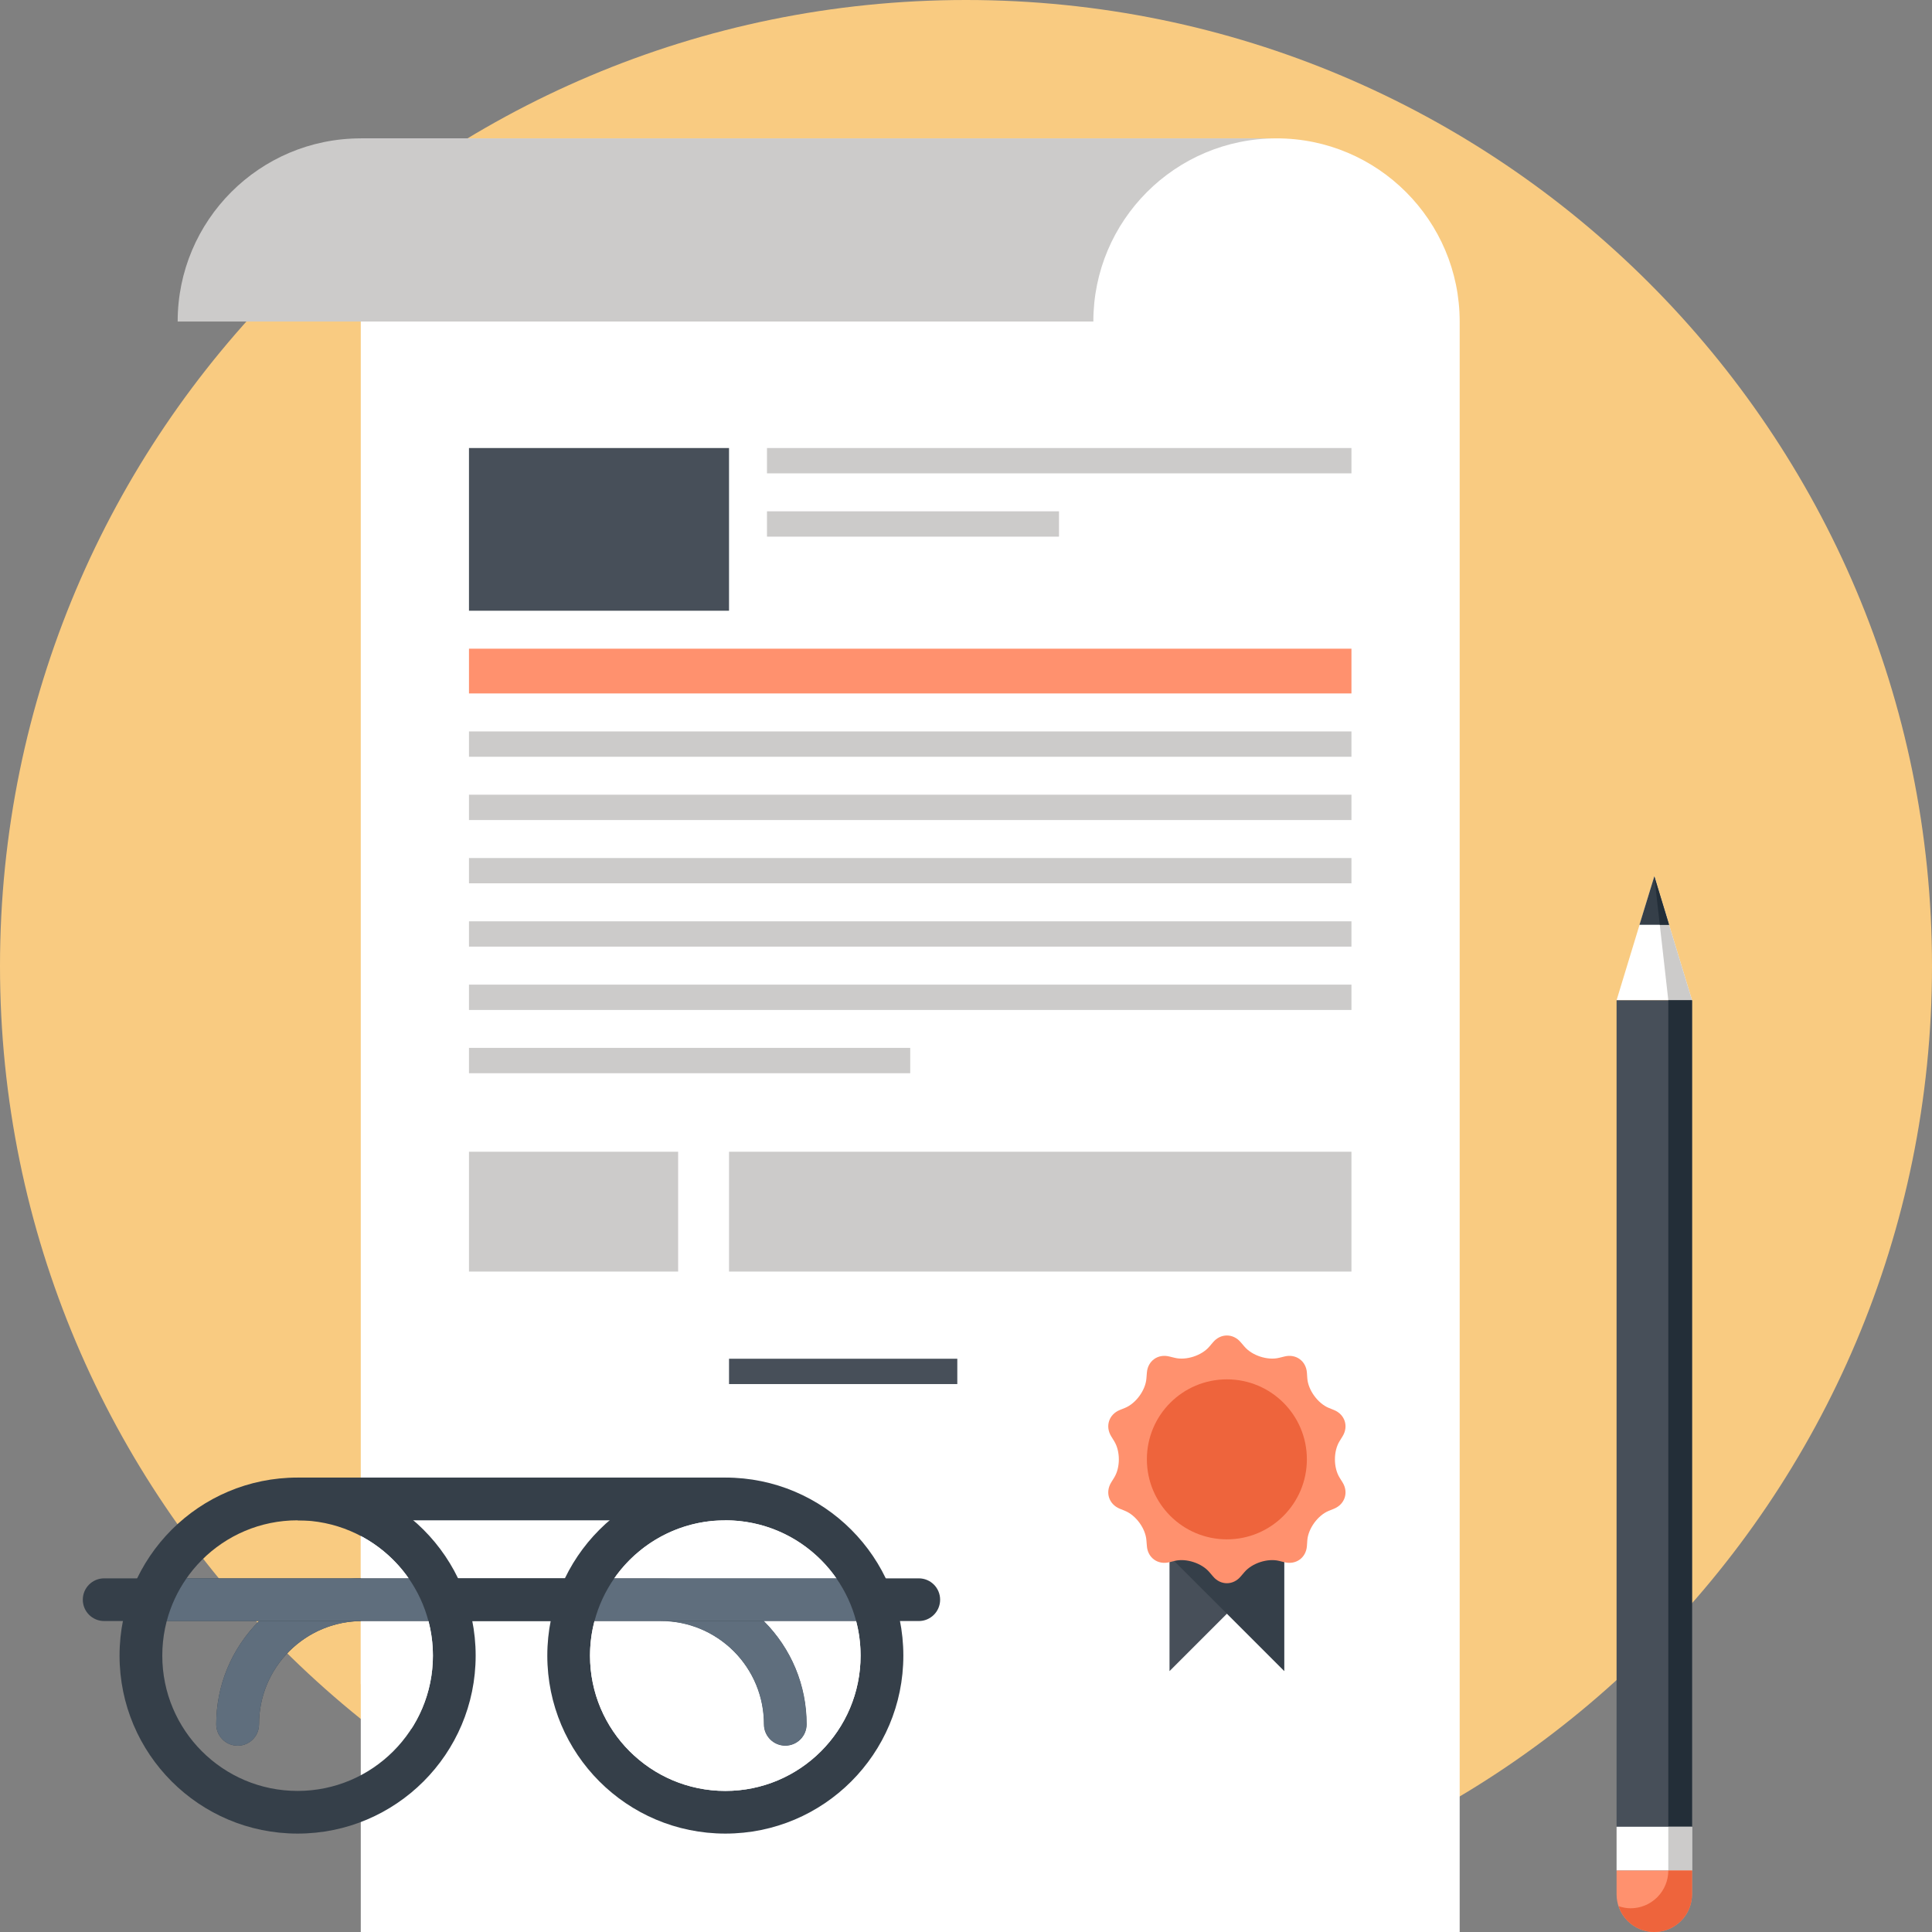 <?xml version="1.0" encoding="UTF-8" standalone="no"?>
<!DOCTYPE svg PUBLIC "-//W3C//DTD SVG 1.1//EN" "http://www.w3.org/Graphics/SVG/1.1/DTD/svg11.dtd">
<svg width="100%" height="100%" viewBox="0 0 140 140" version="1.1" xmlns="http://www.w3.org/2000/svg" xmlns:xlink="http://www.w3.org/1999/xlink" xml:space="preserve" xmlns:serif="http://www.serif.com/" style="fill-rule:evenodd;clip-rule:evenodd;stroke-linejoin:round;stroke-miterlimit:1.414;">
    <rect x="0" y="0" width="140" height="140" fill="#808080" stroke="none"/>
    <path d="M70,140C108.66,140 140,108.66 140,70C140,31.34 108.66,0 70,0C31.34,0 0,31.34 0,70C0,108.66 31.34,140 70,140Z" style="fill:rgb(249,203,129);"/>
    <g>
        <path d="M92.506,10.026L26.143,10.026L26.143,140.025L105.774,140.025L105.774,23.302C105.774,15.976 99.826,10.026 92.506,10.026Z" style="fill:white;"/>
        <rect x="33.984" y="83.459" width="15.157" height="8.684" style="fill:rgb(204,203,202);"/>
        <rect x="52.828" y="83.459" width="45.103" height="8.684" style="fill:rgb(204,203,202);"/>
        <path d="M84.747,121.096L84.747,112.781L93.065,112.781L84.747,121.096Z" style="fill:rgb(71,79,89);"/>
        <path d="M93.065,121.096L93.065,112.781L84.747,112.781L93.065,121.096Z" style="fill:rgb(53,63,73);"/>
        <path d="M87.906,97.26C88.453,96.613 89.356,96.613 89.903,97.26L90.177,97.578C90.727,98.229 91.85,98.596 92.682,98.393L93.083,98.295C93.915,98.09 94.642,98.623 94.704,99.471L94.733,99.889C94.797,100.736 95.498,101.695 96.282,102.02L96.669,102.176C97.456,102.498 97.735,103.355 97.289,104.078L97.068,104.436C96.623,105.16 96.623,106.344 97.068,107.068L97.289,107.424C97.735,108.146 97.456,109.002 96.669,109.328L96.282,109.484C95.498,109.805 94.797,110.762 94.733,111.617L94.704,112.029C94.642,112.881 93.915,113.408 93.083,113.207L92.682,113.107C91.85,112.904 90.727,113.273 90.177,113.922L89.903,114.24C89.356,114.889 88.453,114.889 87.906,114.24L87.634,113.922C87.085,113.273 85.955,112.904 85.129,113.107L84.726,113.207C83.896,113.408 83.168,112.881 83.107,112.029L83.073,111.617C83.012,110.762 82.313,109.805 81.526,109.484L81.142,109.328C80.353,109.002 80.077,108.146 80.52,107.424L80.74,107.068C81.187,106.344 81.187,105.16 80.74,104.436L80.52,104.078C80.077,103.355 80.353,102.498 81.139,102.176L81.526,102.02C82.313,101.695 83.012,100.736 83.073,99.889L83.107,99.471C83.168,98.623 83.896,98.09 84.726,98.295L85.129,98.393C85.955,98.596 87.085,98.229 87.634,97.578L87.906,97.26Z" style="fill:rgb(255,145,110);"/>
        <path d="M94.701,105.746C94.701,108.949 92.108,111.547 88.907,111.547C85.7,111.547 83.107,108.949 83.107,105.746C83.107,102.543 85.7,99.953 88.907,99.953C92.108,99.953 94.701,102.543 94.701,105.746Z" style="fill:rgb(238,100,60);"/>
        <rect x="52.828" y="98.459" width="16.542" height="1.836" style="fill:rgb(71,79,89);"/>
        <path d="M26.143,10.027C18.807,10.027 12.874,15.976 12.874,23.3L79.228,23.3C79.228,15.976 85.164,10.027 92.501,10.027L26.143,10.027Z" style="fill:rgb(204,203,202);"/>
        <rect x="33.984" y="47.006" width="63.947" height="3.243" style="fill:rgb(255,145,110);"/>
        <rect x="33.984" y="53.002" width="63.947" height="1.836" style="fill:rgb(204,203,202);"/>
        <rect x="33.984" y="57.588" width="63.947" height="1.835" style="fill:rgb(204,203,202);"/>
        <rect x="33.984" y="62.176" width="63.947" height="1.832" style="fill:rgb(204,203,202);"/>
        <rect x="33.984" y="66.762" width="63.947" height="1.834" style="fill:rgb(204,203,202);"/>
        <rect x="33.984" y="71.35" width="63.947" height="1.836" style="fill:rgb(204,203,202);"/>
        <rect x="33.984" y="75.933" width="31.974" height="1.838" style="fill:rgb(204,203,202);"/>
        <rect x="33.984" y="32.466" width="18.844" height="11.79" style="fill:rgb(71,79,89);"/>
        <rect x="55.578" y="32.466" width="42.353" height="1.835" style="fill:rgb(204,203,202);"/>
        <rect x="55.578" y="37.052" width="21.161" height="1.835" style="fill:rgb(204,203,202);"/>
    </g>
    <path d="M21.564,129.777C16.148,129.777 11.76,125.387 11.76,119.973C11.76,114.557 16.148,110.168 21.564,110.168C26.977,110.168 31.37,114.557 31.37,119.973C31.37,125.387 26.977,129.777 21.564,129.777ZM21.564,107.07C14.439,107.07 8.663,112.844 8.663,119.973C8.663,127.094 14.439,132.869 21.564,132.869C28.69,132.869 34.468,127.094 34.468,119.973C34.468,112.844 28.69,107.07 21.564,107.07Z" style="fill:rgb(53,63,73);"/>
    <path d="M52.561,129.777C47.149,129.777 42.755,125.387 42.755,119.973C42.755,114.557 47.149,110.168 52.561,110.168C57.973,110.168 62.361,114.557 62.361,119.973C62.361,125.387 57.973,129.777 52.561,129.777ZM52.561,107.07C45.433,107.07 39.66,112.844 39.66,119.973C39.66,127.094 45.433,132.869 52.561,132.869C59.689,132.869 65.46,127.094 65.46,119.973C65.46,112.844 59.689,107.07 52.561,107.07Z" style="fill:rgb(53,63,73);"/>
    <path d="M56.903,126.5C56.054,126.5 55.355,125.809 55.355,124.947C55.355,122.955 54.576,121.072 53.168,119.656C51.751,118.25 49.873,117.467 47.874,117.467L26.251,117.467C24.252,117.467 22.37,118.25 20.96,119.656C19.547,121.072 18.771,122.955 18.771,124.947C18.771,125.809 18.073,126.5 17.225,126.5C16.366,126.5 15.67,125.809 15.67,124.947C15.67,122.127 16.773,119.471 18.771,117.467C20.773,115.471 23.427,114.373 26.251,114.373L47.874,114.373C50.698,114.373 53.356,115.471 55.352,117.467C57.352,119.471 58.454,122.127 58.454,124.947C58.454,125.809 57.761,126.5 56.903,126.5Z" style="fill:rgb(53,63,73);"/>
    <path d="M66.58,114.373L7.548,114.373C6.69,114.373 6,115.066 6,115.92C6,116.772 6.69,117.467 7.548,117.467L66.58,117.467C67.437,117.467 68.125,116.772 68.125,115.92C68.125,115.066 67.437,114.373 66.58,114.373Z" style="fill:rgb(53,63,73);"/>
    <rect x="21.564" y="107.07" width="30.997" height="3.098" style="fill:rgb(53,63,73);"/>
    <path d="M29.807,125.284C28.545,124.249 27.323,123.168 26.143,122.042L26.143,117.467L31.046,117.467C31.257,118.267 31.37,119.107 31.37,119.973C31.37,121.93 30.796,123.753 29.807,125.284ZM29.614,114.373L26.143,114.373L26.143,111.301C27.53,112.035 28.721,113.093 29.614,114.373Z" style="fill:white;"/>
    <path d="M21.564,129.777C16.148,129.777 11.76,125.387 11.76,119.973C11.76,125.387 16.148,129.777 21.564,129.777C25.02,129.777 28.06,127.987 29.807,125.284C30.796,123.753 31.37,121.93 31.37,119.973C31.37,125.387 26.977,129.777 21.564,129.777Z" style="fill:rgb(95,110,125);"/>
    <path d="M17.225,126.5C16.366,126.5 15.67,125.809 15.67,124.947C15.67,122.127 16.773,119.471 18.771,117.467L26.251,117.467C26.215,117.467 26.179,117.467 26.143,117.467C24.889,117.485 23.684,117.811 22.615,118.406C22.015,118.74 21.458,119.159 20.96,119.656C19.547,121.072 18.771,122.955 18.771,124.947C18.771,125.809 18.073,126.5 17.225,126.5Z" style="fill:rgb(95,110,125);"/>
    <path d="M31.046,117.467L12.083,117.467C12.379,116.344 12.869,115.3 13.515,114.373L29.614,114.373C30.26,115.3 30.75,116.344 31.046,117.467Z" style="fill:rgb(95,110,125);"/>
    <path d="M52.561,129.777C47.149,129.777 42.755,125.387 42.755,119.973C42.755,119.107 42.868,118.267 43.079,117.467L47.874,117.467C49.873,117.467 51.751,118.25 53.168,119.656C54.576,121.072 55.355,122.955 55.355,124.947C55.355,125.809 56.054,126.5 56.903,126.5C57.761,126.5 58.454,125.809 58.454,124.947C58.454,122.127 57.352,119.471 55.352,117.467L62.038,117.467C62.249,118.267 62.361,119.107 62.361,119.973C62.361,125.387 57.973,129.777 52.561,129.777ZM60.607,114.373L44.511,114.373C46.284,111.831 49.229,110.168 52.561,110.168C55.893,110.168 58.836,111.831 60.607,114.373Z" style="fill:white;"/>
    <path d="M56.903,126.5C56.054,126.5 55.355,125.809 55.355,124.947C55.355,122.955 54.576,121.072 53.168,119.656C51.751,118.25 49.873,117.467 47.874,117.467L55.352,117.467C57.352,119.471 58.454,122.127 58.454,124.947C58.454,125.809 57.761,126.5 56.903,126.5Z" style="fill:rgb(95,110,125);"/>
    <path d="M62.038,117.467L43.079,117.467C43.375,116.344 43.865,115.3 44.511,114.373L60.607,114.373C61.253,115.3 61.743,116.344 62.038,117.467Z" style="fill:rgb(95,110,125);"/>
    <path d="M122.61,72.481L119.878,63.5L117.143,72.481L122.61,72.481Z" style="fill:white;"/>
    <path d="M119.878,63.5L122.61,72.481L120.892,72.481L119.878,63.5Z" style="fill:rgb(204,203,202);"/>
    <rect x="117.143" y="72.481" width="5.467" height="59.894" style="fill:rgb(71,79,89);"/>
    <rect x="120.892" y="72.481" width="1.718" height="59.894" style="fill:rgb(35,46,56);"/>
    <path d="M120.946,67.014L119.878,63.5L118.802,67.014L120.946,67.014Z" style="fill:rgb(53,63,73);"/>
    <path d="M120.946,67.014L119.878,63.5L120.274,67.014L120.946,67.014Z" style="fill:rgb(35,46,56);"/>
    <rect x="117.143" y="132.375" width="5.467" height="3.172" style="fill:white;"/>
    <rect x="120.892" y="132.375" width="1.718" height="3.172" style="fill:rgb(204,203,202);"/>
    <path d="M122.61,137.266C122.61,137.965 122.343,138.666 121.809,139.199C121.275,139.732 120.576,140 119.876,140C119.178,140 118.476,139.732 117.943,139.199C117.41,138.666 117.143,137.965 117.143,137.266L117.143,135.547L122.61,135.547L122.61,137.266Z" style="fill:rgb(255,145,110);"/>
    <path d="M120.892,135.547C120.892,136.246 120.623,136.947 120.091,137.48C119.556,138.014 118.857,138.281 118.158,138.281C117.864,138.281 117.576,138.223 117.293,138.131C117.424,138.52 117.634,138.889 117.943,139.199C118.476,139.732 119.178,140 119.876,140C120.576,140 121.275,139.732 121.809,139.199C122.343,138.666 122.61,137.965 122.61,137.266L122.61,135.547L120.892,135.547Z" style="fill:rgb(238,100,60);"/>
</svg>
